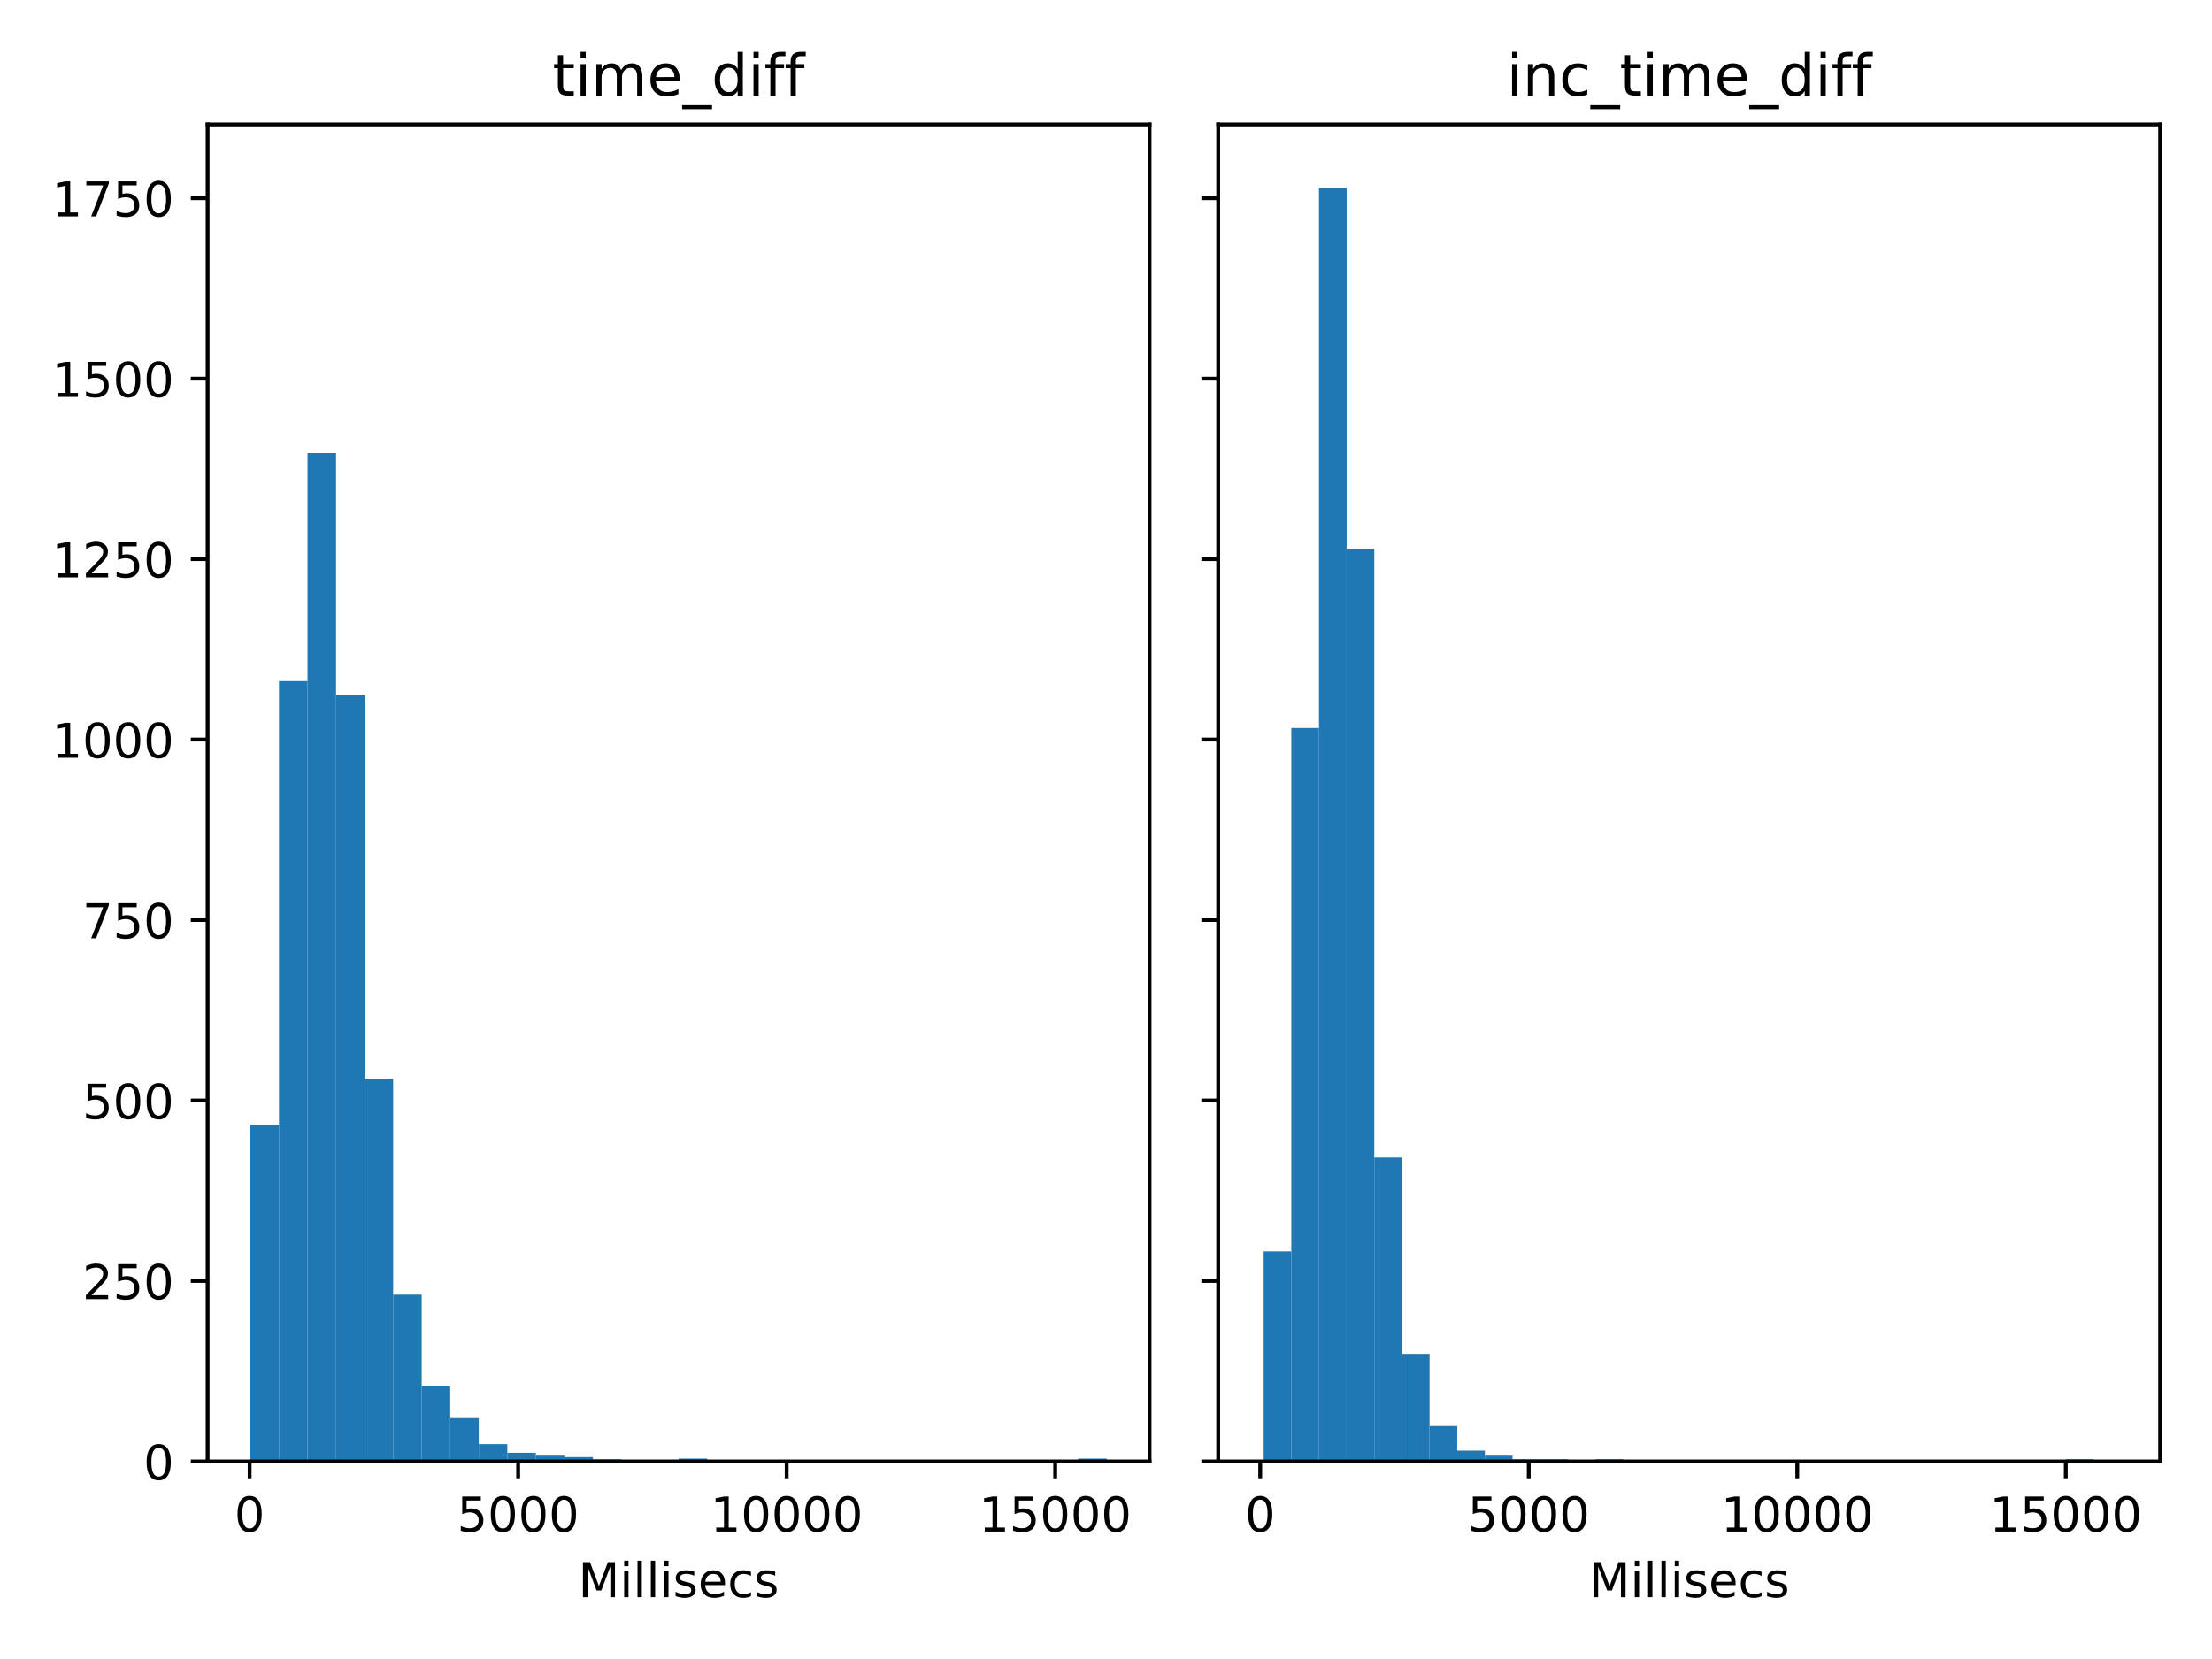 <?xml version="1.0" encoding="utf-8" standalone="no"?>
<!DOCTYPE svg PUBLIC "-//W3C//DTD SVG 1.1//EN"
  "http://www.w3.org/Graphics/SVG/1.1/DTD/svg11.dtd">
<!-- Created with matplotlib (https://matplotlib.org/) -->
<svg height="345.6pt" version="1.1" viewBox="0 0 460.8 345.6" width="460.8pt" xmlns="http://www.w3.org/2000/svg" xmlns:xlink="http://www.w3.org/1999/xlink">
 <defs>
  <style type="text/css">*{stroke-linecap:butt;stroke-linejoin:round;}</style>
 </defs>
 <g id="figure_1">
  <g id="patch_1">
   <path d="M 0 345.6 
L 460.8 345.6 
L 460.8 0 
L 0 0 
z
" style="fill:#ffffff;"/>
  </g>
  <g id="axes_1">
   <g id="patch_2">
    <path d="M 43.25 304.444 
L 239.475 304.444 
L 239.475 25.918 
L 43.25 25.918 
z
" style="fill:#ffffff;"/>
   </g>
   <g id="patch_3">
    <path clip-path="url(#p54cd528265)" d="M 52.169 304.444 
L 58.116 304.444 
L 58.116 234.369 
L 52.169 234.369 
z
" style="fill:#1f77b4;"/>
   </g>
   <g id="patch_4">
    <path clip-path="url(#p54cd528265)" d="M 58.116 304.444 
L 64.062 304.444 
L 64.062 141.888 
L 58.116 141.888 
z
" style="fill:#1f77b4;"/>
   </g>
   <g id="patch_5">
    <path clip-path="url(#p54cd528265)" d="M 64.062 304.444 
L 70.008 304.444 
L 70.008 94.369 
L 64.062 94.369 
z
" style="fill:#1f77b4;"/>
   </g>
   <g id="patch_6">
    <path clip-path="url(#p54cd528265)" d="M 70.008 304.444 
L 75.954 304.444 
L 75.954 144.745 
L 70.008 144.745 
z
" style="fill:#1f77b4;"/>
   </g>
   <g id="patch_7">
    <path clip-path="url(#p54cd528265)" d="M 75.954 304.444 
L 81.9 304.444 
L 81.9 224.745 
L 75.954 224.745 
z
" style="fill:#1f77b4;"/>
   </g>
   <g id="patch_8">
    <path clip-path="url(#p54cd528265)" d="M 81.9 304.444 
L 87.847 304.444 
L 87.847 269.707 
L 81.9 269.707 
z
" style="fill:#1f77b4;"/>
   </g>
   <g id="patch_9">
    <path clip-path="url(#p54cd528265)" d="M 87.847 304.444 
L 93.793 304.444 
L 93.793 288.805 
L 87.847 288.805 
z
" style="fill:#1f77b4;"/>
   </g>
   <g id="patch_10">
    <path clip-path="url(#p54cd528265)" d="M 93.793 304.444 
L 99.739 304.444 
L 99.739 295.421 
L 93.793 295.421 
z
" style="fill:#1f77b4;"/>
   </g>
   <g id="patch_11">
    <path clip-path="url(#p54cd528265)" d="M 99.739 304.444 
L 105.685 304.444 
L 105.685 300.835 
L 99.739 300.835 
z
" style="fill:#1f77b4;"/>
   </g>
   <g id="patch_12">
    <path clip-path="url(#p54cd528265)" d="M 105.685 304.444 
L 111.631 304.444 
L 111.631 302.639 
L 105.685 302.639 
z
" style="fill:#1f77b4;"/>
   </g>
   <g id="patch_13">
    <path clip-path="url(#p54cd528265)" d="M 111.631 304.444 
L 117.578 304.444 
L 117.578 303.241 
L 111.631 303.241 
z
" style="fill:#1f77b4;"/>
   </g>
   <g id="patch_14">
    <path clip-path="url(#p54cd528265)" d="M 117.578 304.444 
L 123.524 304.444 
L 123.524 303.541 
L 117.578 303.541 
z
" style="fill:#1f77b4;"/>
   </g>
   <g id="patch_15">
    <path clip-path="url(#p54cd528265)" d="M 123.524 304.444 
L 129.47 304.444 
L 129.47 303.993 
L 123.524 303.993 
z
" style="fill:#1f77b4;"/>
   </g>
   <g id="patch_16">
    <path clip-path="url(#p54cd528265)" d="M 129.47 304.444 
L 135.416 304.444 
L 135.416 304.293 
L 129.47 304.293 
z
" style="fill:#1f77b4;"/>
   </g>
   <g id="patch_17">
    <path clip-path="url(#p54cd528265)" d="M 135.416 304.444 
L 141.363 304.444 
L 141.363 304.293 
L 135.416 304.293 
z
" style="fill:#1f77b4;"/>
   </g>
   <g id="patch_18">
    <path clip-path="url(#p54cd528265)" d="M 141.363 304.444 
L 147.309 304.444 
L 147.309 303.842 
L 141.363 303.842 
z
" style="fill:#1f77b4;"/>
   </g>
   <g id="patch_19">
    <path clip-path="url(#p54cd528265)" d="M 147.309 304.444 
L 153.255 304.444 
L 153.255 304.444 
L 147.309 304.444 
z
" style="fill:#1f77b4;"/>
   </g>
   <g id="patch_20">
    <path clip-path="url(#p54cd528265)" d="M 153.255 304.444 
L 159.201 304.444 
L 159.201 304.444 
L 153.255 304.444 
z
" style="fill:#1f77b4;"/>
   </g>
   <g id="patch_21">
    <path clip-path="url(#p54cd528265)" d="M 159.201 304.444 
L 165.147 304.444 
L 165.147 304.293 
L 159.201 304.293 
z
" style="fill:#1f77b4;"/>
   </g>
   <g id="patch_22">
    <path clip-path="url(#p54cd528265)" d="M 165.147 304.444 
L 171.094 304.444 
L 171.094 304.444 
L 165.147 304.444 
z
" style="fill:#1f77b4;"/>
   </g>
   <g id="patch_23">
    <path clip-path="url(#p54cd528265)" d="M 171.094 304.444 
L 177.04 304.444 
L 177.04 304.293 
L 171.094 304.293 
z
" style="fill:#1f77b4;"/>
   </g>
   <g id="patch_24">
    <path clip-path="url(#p54cd528265)" d="M 177.04 304.444 
L 182.986 304.444 
L 182.986 304.293 
L 177.04 304.293 
z
" style="fill:#1f77b4;"/>
   </g>
   <g id="patch_25">
    <path clip-path="url(#p54cd528265)" d="M 182.986 304.444 
L 188.932 304.444 
L 188.932 304.293 
L 182.986 304.293 
z
" style="fill:#1f77b4;"/>
   </g>
   <g id="patch_26">
    <path clip-path="url(#p54cd528265)" d="M 188.932 304.444 
L 194.878 304.444 
L 194.878 304.293 
L 188.932 304.293 
z
" style="fill:#1f77b4;"/>
   </g>
   <g id="patch_27">
    <path clip-path="url(#p54cd528265)" d="M 194.878 304.444 
L 200.825 304.444 
L 200.825 304.293 
L 194.878 304.293 
z
" style="fill:#1f77b4;"/>
   </g>
   <g id="patch_28">
    <path clip-path="url(#p54cd528265)" d="M 200.825 304.444 
L 206.771 304.444 
L 206.771 304.444 
L 200.825 304.444 
z
" style="fill:#1f77b4;"/>
   </g>
   <g id="patch_29">
    <path clip-path="url(#p54cd528265)" d="M 206.771 304.444 
L 212.717 304.444 
L 212.717 304.444 
L 206.771 304.444 
z
" style="fill:#1f77b4;"/>
   </g>
   <g id="patch_30">
    <path clip-path="url(#p54cd528265)" d="M 212.717 304.444 
L 218.663 304.444 
L 218.663 304.444 
L 212.717 304.444 
z
" style="fill:#1f77b4;"/>
   </g>
   <g id="patch_31">
    <path clip-path="url(#p54cd528265)" d="M 218.663 304.444 
L 224.609 304.444 
L 224.609 304.444 
L 218.663 304.444 
z
" style="fill:#1f77b4;"/>
   </g>
   <g id="patch_32">
    <path clip-path="url(#p54cd528265)" d="M 224.609 304.444 
L 230.556 304.444 
L 230.556 303.842 
L 224.609 303.842 
z
" style="fill:#1f77b4;"/>
   </g>
   <g id="matplotlib.axis_1">
    <g id="xtick_1">
     <g id="line2d_1">
      <defs>
       <path d="M 0 0 
L 0 3.5 
" id="m9d63a3617b" style="stroke:#000000;stroke-width:0.8;"/>
      </defs>
      <g>
       <use style="stroke:#000000;stroke-width:0.8;" x="52.002" xlink:href="#m9d63a3617b" y="304.444"/>
      </g>
     </g>
     <g id="text_1">
      <!-- 0 -->
      <g transform="translate(48.82 319.042)scale(0.1 -0.1)">
       <defs>
        <path d="M 31.781 66.406 
Q 24.172 66.406 20.328 58.906 
Q 16.5 51.422 16.5 36.375 
Q 16.5 21.391 20.328 13.891 
Q 24.172 6.391 31.781 6.391 
Q 39.453 6.391 43.281 13.891 
Q 47.125 21.391 47.125 36.375 
Q 47.125 51.422 43.281 58.906 
Q 39.453 66.406 31.781 66.406 
z
M 31.781 74.219 
Q 44.047 74.219 50.516 64.516 
Q 56.984 54.828 56.984 36.375 
Q 56.984 17.969 50.516 8.266 
Q 44.047 -1.422 31.781 -1.422 
Q 19.531 -1.422 13.062 8.266 
Q 6.594 17.969 6.594 36.375 
Q 6.594 54.828 13.062 64.516 
Q 19.531 74.219 31.781 74.219 
z
" id="DejaVuSans-48"/>
       </defs>
       <use xlink:href="#DejaVuSans-48"/>
      </g>
     </g>
    </g>
    <g id="xtick_2">
     <g id="line2d_2">
      <g>
       <use style="stroke:#000000;stroke-width:0.8;" x="107.94" xlink:href="#m9d63a3617b" y="304.444"/>
      </g>
     </g>
     <g id="text_2">
      <!-- 5000 -->
      <g transform="translate(95.215 319.042)scale(0.1 -0.1)">
       <defs>
        <path d="M 10.797 72.906 
L 49.516 72.906 
L 49.516 64.594 
L 19.828 64.594 
L 19.828 46.734 
Q 21.969 47.469 24.109 47.828 
Q 26.266 48.188 28.422 48.188 
Q 40.625 48.188 47.75 41.5 
Q 54.891 34.812 54.891 23.391 
Q 54.891 11.625 47.562 5.094 
Q 40.234 -1.422 26.906 -1.422 
Q 22.312 -1.422 17.547 -0.641 
Q 12.797 0.141 7.719 1.703 
L 7.719 11.625 
Q 12.109 9.234 16.797 8.062 
Q 21.484 6.891 26.703 6.891 
Q 35.156 6.891 40.078 11.328 
Q 45.016 15.766 45.016 23.391 
Q 45.016 31 40.078 35.438 
Q 35.156 39.891 26.703 39.891 
Q 22.75 39.891 18.812 39.016 
Q 14.891 38.141 10.797 36.281 
z
" id="DejaVuSans-53"/>
       </defs>
       <use xlink:href="#DejaVuSans-53"/>
       <use x="63.623" xlink:href="#DejaVuSans-48"/>
       <use x="127.246" xlink:href="#DejaVuSans-48"/>
       <use x="190.869" xlink:href="#DejaVuSans-48"/>
      </g>
     </g>
    </g>
    <g id="xtick_3">
     <g id="line2d_3">
      <g>
       <use style="stroke:#000000;stroke-width:0.8;" x="163.878" xlink:href="#m9d63a3617b" y="304.444"/>
      </g>
     </g>
     <g id="text_3">
      <!-- 10000 -->
      <g transform="translate(147.971 319.042)scale(0.1 -0.1)">
       <defs>
        <path d="M 12.406 8.297 
L 28.516 8.297 
L 28.516 63.922 
L 10.984 60.406 
L 10.984 69.391 
L 28.422 72.906 
L 38.281 72.906 
L 38.281 8.297 
L 54.391 8.297 
L 54.391 0 
L 12.406 0 
z
" id="DejaVuSans-49"/>
       </defs>
       <use xlink:href="#DejaVuSans-49"/>
       <use x="63.623" xlink:href="#DejaVuSans-48"/>
       <use x="127.246" xlink:href="#DejaVuSans-48"/>
       <use x="190.869" xlink:href="#DejaVuSans-48"/>
       <use x="254.492" xlink:href="#DejaVuSans-48"/>
      </g>
     </g>
    </g>
    <g id="xtick_4">
     <g id="line2d_4">
      <g>
       <use style="stroke:#000000;stroke-width:0.8;" x="219.816" xlink:href="#m9d63a3617b" y="304.444"/>
      </g>
     </g>
     <g id="text_4">
      <!-- 15000 -->
      <g transform="translate(203.909 319.042)scale(0.1 -0.1)">
       <use xlink:href="#DejaVuSans-49"/>
       <use x="63.623" xlink:href="#DejaVuSans-53"/>
       <use x="127.246" xlink:href="#DejaVuSans-48"/>
       <use x="190.869" xlink:href="#DejaVuSans-48"/>
       <use x="254.492" xlink:href="#DejaVuSans-48"/>
      </g>
     </g>
    </g>
    <g id="text_5">
     <!-- Millisecs -->
     <g transform="translate(120.457 332.72)scale(0.1 -0.1)">
      <defs>
       <path d="M 9.812 72.906 
L 24.516 72.906 
L 43.109 23.297 
L 61.812 72.906 
L 76.516 72.906 
L 76.516 0 
L 66.891 0 
L 66.891 64.016 
L 48.094 14.016 
L 38.188 14.016 
L 19.391 64.016 
L 19.391 0 
L 9.812 0 
z
" id="DejaVuSans-77"/>
       <path d="M 9.422 54.688 
L 18.406 54.688 
L 18.406 0 
L 9.422 0 
z
M 9.422 75.984 
L 18.406 75.984 
L 18.406 64.594 
L 9.422 64.594 
z
" id="DejaVuSans-105"/>
       <path d="M 9.422 75.984 
L 18.406 75.984 
L 18.406 0 
L 9.422 0 
z
" id="DejaVuSans-108"/>
       <path d="M 44.281 53.078 
L 44.281 44.578 
Q 40.484 46.531 36.375 47.5 
Q 32.281 48.484 27.875 48.484 
Q 21.188 48.484 17.844 46.438 
Q 14.5 44.391 14.5 40.281 
Q 14.5 37.156 16.891 35.375 
Q 19.281 33.594 26.516 31.984 
L 29.594 31.297 
Q 39.156 29.25 43.188 25.516 
Q 47.219 21.781 47.219 15.094 
Q 47.219 7.469 41.188 3.016 
Q 35.156 -1.422 24.609 -1.422 
Q 20.219 -1.422 15.453 -0.562 
Q 10.688 0.297 5.422 2 
L 5.422 11.281 
Q 10.406 8.688 15.234 7.391 
Q 20.062 6.109 24.812 6.109 
Q 31.156 6.109 34.562 8.281 
Q 37.984 10.453 37.984 14.406 
Q 37.984 18.062 35.516 20.016 
Q 33.062 21.969 24.703 23.781 
L 21.578 24.516 
Q 13.234 26.266 9.516 29.906 
Q 5.812 33.547 5.812 39.891 
Q 5.812 47.609 11.281 51.797 
Q 16.75 56 26.812 56 
Q 31.781 56 36.172 55.266 
Q 40.578 54.547 44.281 53.078 
z
" id="DejaVuSans-115"/>
       <path d="M 56.203 29.594 
L 56.203 25.203 
L 14.891 25.203 
Q 15.484 15.922 20.484 11.062 
Q 25.484 6.203 34.422 6.203 
Q 39.594 6.203 44.453 7.469 
Q 49.312 8.734 54.109 11.281 
L 54.109 2.781 
Q 49.266 0.734 44.188 -0.344 
Q 39.109 -1.422 33.891 -1.422 
Q 20.797 -1.422 13.156 6.188 
Q 5.516 13.812 5.516 26.812 
Q 5.516 40.234 12.766 48.109 
Q 20.016 56 32.328 56 
Q 43.359 56 49.781 48.891 
Q 56.203 41.797 56.203 29.594 
z
M 47.219 32.234 
Q 47.125 39.594 43.094 43.984 
Q 39.062 48.391 32.422 48.391 
Q 24.906 48.391 20.391 44.141 
Q 15.875 39.891 15.188 32.172 
z
" id="DejaVuSans-101"/>
       <path d="M 48.781 52.594 
L 48.781 44.188 
Q 44.969 46.297 41.141 47.344 
Q 37.312 48.391 33.406 48.391 
Q 24.656 48.391 19.812 42.844 
Q 14.984 37.312 14.984 27.297 
Q 14.984 17.281 19.812 11.734 
Q 24.656 6.203 33.406 6.203 
Q 37.312 6.203 41.141 7.25 
Q 44.969 8.297 48.781 10.406 
L 48.781 2.094 
Q 45.016 0.344 40.984 -0.531 
Q 36.969 -1.422 32.422 -1.422 
Q 20.062 -1.422 12.781 6.344 
Q 5.516 14.109 5.516 27.297 
Q 5.516 40.672 12.859 48.328 
Q 20.219 56 33.016 56 
Q 37.156 56 41.109 55.141 
Q 45.062 54.297 48.781 52.594 
z
" id="DejaVuSans-99"/>
      </defs>
      <use xlink:href="#DejaVuSans-77"/>
      <use x="86.279" xlink:href="#DejaVuSans-105"/>
      <use x="114.062" xlink:href="#DejaVuSans-108"/>
      <use x="141.846" xlink:href="#DejaVuSans-108"/>
      <use x="169.629" xlink:href="#DejaVuSans-105"/>
      <use x="197.412" xlink:href="#DejaVuSans-115"/>
      <use x="249.512" xlink:href="#DejaVuSans-101"/>
      <use x="311.035" xlink:href="#DejaVuSans-99"/>
      <use x="366.016" xlink:href="#DejaVuSans-115"/>
     </g>
    </g>
   </g>
   <g id="matplotlib.axis_2">
    <g id="ytick_1">
     <g id="line2d_5">
      <defs>
       <path d="M 0 0 
L -3.5 0 
" id="mb440390a74" style="stroke:#000000;stroke-width:0.8;"/>
      </defs>
      <g>
       <use style="stroke:#000000;stroke-width:0.8;" x="43.25" xlink:href="#mb440390a74" y="304.444"/>
      </g>
     </g>
     <g id="text_6">
      <!-- 0 -->
      <g transform="translate(29.887 308.243)scale(0.1 -0.1)">
       <use xlink:href="#DejaVuSans-48"/>
      </g>
     </g>
    </g>
    <g id="ytick_2">
     <g id="line2d_6">
      <g>
       <use style="stroke:#000000;stroke-width:0.8;" x="43.25" xlink:href="#mb440390a74" y="266.85"/>
      </g>
     </g>
     <g id="text_7">
      <!-- 250 -->
      <g transform="translate(17.163 270.649)scale(0.1 -0.1)">
       <defs>
        <path d="M 19.188 8.297 
L 53.609 8.297 
L 53.609 0 
L 7.328 0 
L 7.328 8.297 
Q 12.938 14.109 22.625 23.891 
Q 32.328 33.688 34.812 36.531 
Q 39.547 41.844 41.422 45.531 
Q 43.312 49.219 43.312 52.781 
Q 43.312 58.594 39.234 62.25 
Q 35.156 65.922 28.609 65.922 
Q 23.969 65.922 18.812 64.312 
Q 13.672 62.703 7.812 59.422 
L 7.812 69.391 
Q 13.766 71.781 18.938 73 
Q 24.125 74.219 28.422 74.219 
Q 39.75 74.219 46.484 68.547 
Q 53.219 62.891 53.219 53.422 
Q 53.219 48.922 51.531 44.891 
Q 49.859 40.875 45.406 35.406 
Q 44.188 33.984 37.641 27.219 
Q 31.109 20.453 19.188 8.297 
z
" id="DejaVuSans-50"/>
       </defs>
       <use xlink:href="#DejaVuSans-50"/>
       <use x="63.623" xlink:href="#DejaVuSans-53"/>
       <use x="127.246" xlink:href="#DejaVuSans-48"/>
      </g>
     </g>
    </g>
    <g id="ytick_3">
     <g id="line2d_7">
      <g>
       <use style="stroke:#000000;stroke-width:0.8;" x="43.25" xlink:href="#mb440390a74" y="229.256"/>
      </g>
     </g>
     <g id="text_8">
      <!-- 500 -->
      <g transform="translate(17.163 233.055)scale(0.1 -0.1)">
       <use xlink:href="#DejaVuSans-53"/>
       <use x="63.623" xlink:href="#DejaVuSans-48"/>
       <use x="127.246" xlink:href="#DejaVuSans-48"/>
      </g>
     </g>
    </g>
    <g id="ytick_4">
     <g id="line2d_8">
      <g>
       <use style="stroke:#000000;stroke-width:0.8;" x="43.25" xlink:href="#mb440390a74" y="191.662"/>
      </g>
     </g>
     <g id="text_9">
      <!-- 750 -->
      <g transform="translate(17.163 195.461)scale(0.1 -0.1)">
       <defs>
        <path d="M 8.203 72.906 
L 55.078 72.906 
L 55.078 68.703 
L 28.609 0 
L 18.312 0 
L 43.219 64.594 
L 8.203 64.594 
z
" id="DejaVuSans-55"/>
       </defs>
       <use xlink:href="#DejaVuSans-55"/>
       <use x="63.623" xlink:href="#DejaVuSans-53"/>
       <use x="127.246" xlink:href="#DejaVuSans-48"/>
      </g>
     </g>
    </g>
    <g id="ytick_5">
     <g id="line2d_9">
      <g>
       <use style="stroke:#000000;stroke-width:0.8;" x="43.25" xlink:href="#mb440390a74" y="154.068"/>
      </g>
     </g>
     <g id="text_10">
      <!-- 1000 -->
      <g transform="translate(10.8 157.867)scale(0.1 -0.1)">
       <use xlink:href="#DejaVuSans-49"/>
       <use x="63.623" xlink:href="#DejaVuSans-48"/>
       <use x="127.246" xlink:href="#DejaVuSans-48"/>
       <use x="190.869" xlink:href="#DejaVuSans-48"/>
      </g>
     </g>
    </g>
    <g id="ytick_6">
     <g id="line2d_10">
      <g>
       <use style="stroke:#000000;stroke-width:0.8;" x="43.25" xlink:href="#mb440390a74" y="116.474"/>
      </g>
     </g>
     <g id="text_11">
      <!-- 1250 -->
      <g transform="translate(10.8 120.274)scale(0.1 -0.1)">
       <use xlink:href="#DejaVuSans-49"/>
       <use x="63.623" xlink:href="#DejaVuSans-50"/>
       <use x="127.246" xlink:href="#DejaVuSans-53"/>
       <use x="190.869" xlink:href="#DejaVuSans-48"/>
      </g>
     </g>
    </g>
    <g id="ytick_7">
     <g id="line2d_11">
      <g>
       <use style="stroke:#000000;stroke-width:0.8;" x="43.25" xlink:href="#mb440390a74" y="78.88"/>
      </g>
     </g>
     <g id="text_12">
      <!-- 1500 -->
      <g transform="translate(10.8 82.68)scale(0.1 -0.1)">
       <use xlink:href="#DejaVuSans-49"/>
       <use x="63.623" xlink:href="#DejaVuSans-53"/>
       <use x="127.246" xlink:href="#DejaVuSans-48"/>
       <use x="190.869" xlink:href="#DejaVuSans-48"/>
      </g>
     </g>
    </g>
    <g id="ytick_8">
     <g id="line2d_12">
      <g>
       <use style="stroke:#000000;stroke-width:0.8;" x="43.25" xlink:href="#mb440390a74" y="41.287"/>
      </g>
     </g>
     <g id="text_13">
      <!-- 1750 -->
      <g transform="translate(10.8 45.086)scale(0.1 -0.1)">
       <use xlink:href="#DejaVuSans-49"/>
       <use x="63.623" xlink:href="#DejaVuSans-55"/>
       <use x="127.246" xlink:href="#DejaVuSans-53"/>
       <use x="190.869" xlink:href="#DejaVuSans-48"/>
      </g>
     </g>
    </g>
   </g>
   <g id="patch_33">
    <path d="M 43.25 304.444 
L 43.25 25.918 
" style="fill:none;stroke:#000000;stroke-linecap:square;stroke-linejoin:miter;stroke-width:0.8;"/>
   </g>
   <g id="patch_34">
    <path d="M 239.475 304.444 
L 239.475 25.918 
" style="fill:none;stroke:#000000;stroke-linecap:square;stroke-linejoin:miter;stroke-width:0.8;"/>
   </g>
   <g id="patch_35">
    <path d="M 43.25 304.444 
L 239.475 304.444 
" style="fill:none;stroke:#000000;stroke-linecap:square;stroke-linejoin:miter;stroke-width:0.8;"/>
   </g>
   <g id="patch_36">
    <path d="M 43.25 25.918 
L 239.475 25.918 
" style="fill:none;stroke:#000000;stroke-linecap:square;stroke-linejoin:miter;stroke-width:0.8;"/>
   </g>
   <g id="text_14">
    <!-- time_diff -->
    <g transform="translate(115.107 19.918)scale(0.12 -0.12)">
     <defs>
      <path d="M 18.312 70.219 
L 18.312 54.688 
L 36.812 54.688 
L 36.812 47.703 
L 18.312 47.703 
L 18.312 18.016 
Q 18.312 11.328 20.141 9.422 
Q 21.969 7.516 27.594 7.516 
L 36.812 7.516 
L 36.812 0 
L 27.594 0 
Q 17.188 0 13.234 3.875 
Q 9.281 7.766 9.281 18.016 
L 9.281 47.703 
L 2.688 47.703 
L 2.688 54.688 
L 9.281 54.688 
L 9.281 70.219 
z
" id="DejaVuSans-116"/>
      <path d="M 52 44.188 
Q 55.375 50.25 60.062 53.125 
Q 64.75 56 71.094 56 
Q 79.641 56 84.281 50.016 
Q 88.922 44.047 88.922 33.016 
L 88.922 0 
L 79.891 0 
L 79.891 32.719 
Q 79.891 40.578 77.094 44.375 
Q 74.312 48.188 68.609 48.188 
Q 61.625 48.188 57.562 43.547 
Q 53.516 38.922 53.516 30.906 
L 53.516 0 
L 44.484 0 
L 44.484 32.719 
Q 44.484 40.625 41.703 44.406 
Q 38.922 48.188 33.109 48.188 
Q 26.219 48.188 22.156 43.531 
Q 18.109 38.875 18.109 30.906 
L 18.109 0 
L 9.078 0 
L 9.078 54.688 
L 18.109 54.688 
L 18.109 46.188 
Q 21.188 51.219 25.484 53.609 
Q 29.781 56 35.688 56 
Q 41.656 56 45.828 52.969 
Q 50 49.953 52 44.188 
z
" id="DejaVuSans-109"/>
      <path d="M 50.984 -16.609 
L 50.984 -23.578 
L -0.984 -23.578 
L -0.984 -16.609 
z
" id="DejaVuSans-95"/>
      <path d="M 45.406 46.391 
L 45.406 75.984 
L 54.391 75.984 
L 54.391 0 
L 45.406 0 
L 45.406 8.203 
Q 42.578 3.328 38.25 0.953 
Q 33.938 -1.422 27.875 -1.422 
Q 17.969 -1.422 11.734 6.484 
Q 5.516 14.406 5.516 27.297 
Q 5.516 40.188 11.734 48.094 
Q 17.969 56 27.875 56 
Q 33.938 56 38.25 53.625 
Q 42.578 51.266 45.406 46.391 
z
M 14.797 27.297 
Q 14.797 17.391 18.875 11.75 
Q 22.953 6.109 30.078 6.109 
Q 37.203 6.109 41.297 11.75 
Q 45.406 17.391 45.406 27.297 
Q 45.406 37.203 41.297 42.844 
Q 37.203 48.484 30.078 48.484 
Q 22.953 48.484 18.875 42.844 
Q 14.797 37.203 14.797 27.297 
z
" id="DejaVuSans-100"/>
      <path d="M 37.109 75.984 
L 37.109 68.5 
L 28.516 68.5 
Q 23.688 68.5 21.797 66.547 
Q 19.922 64.594 19.922 59.516 
L 19.922 54.688 
L 34.719 54.688 
L 34.719 47.703 
L 19.922 47.703 
L 19.922 0 
L 10.891 0 
L 10.891 47.703 
L 2.297 47.703 
L 2.297 54.688 
L 10.891 54.688 
L 10.891 58.5 
Q 10.891 67.625 15.141 71.797 
Q 19.391 75.984 28.609 75.984 
z
" id="DejaVuSans-102"/>
     </defs>
     <use xlink:href="#DejaVuSans-116"/>
     <use x="39.209" xlink:href="#DejaVuSans-105"/>
     <use x="66.992" xlink:href="#DejaVuSans-109"/>
     <use x="164.404" xlink:href="#DejaVuSans-101"/>
     <use x="225.928" xlink:href="#DejaVuSans-95"/>
     <use x="275.928" xlink:href="#DejaVuSans-100"/>
     <use x="339.404" xlink:href="#DejaVuSans-105"/>
     <use x="367.188" xlink:href="#DejaVuSans-102"/>
     <use x="402.393" xlink:href="#DejaVuSans-102"/>
    </g>
   </g>
  </g>
  <g id="axes_2">
   <g id="patch_37">
    <path d="M 253.775 304.444 
L 450 304.444 
L 450 25.918 
L 253.775 25.918 
z
" style="fill:#ffffff;"/>
   </g>
   <g id="patch_38">
    <path clip-path="url(#pb382086619)" d="M 263.243 304.444 
L 269.003 304.444 
L 269.003 260.684 
L 263.243 260.684 
z
" style="fill:#1f77b4;"/>
   </g>
   <g id="patch_39">
    <path clip-path="url(#pb382086619)" d="M 269.003 304.444 
L 274.764 304.444 
L 274.764 151.662 
L 269.003 151.662 
z
" style="fill:#1f77b4;"/>
   </g>
   <g id="patch_40">
    <path clip-path="url(#pb382086619)" d="M 274.764 304.444 
L 280.525 304.444 
L 280.525 39.181 
L 274.764 39.181 
z
" style="fill:#1f77b4;"/>
   </g>
   <g id="patch_41">
    <path clip-path="url(#pb382086619)" d="M 280.525 304.444 
L 286.286 304.444 
L 286.286 114.369 
L 280.525 114.369 
z
" style="fill:#1f77b4;"/>
   </g>
   <g id="patch_42">
    <path clip-path="url(#pb382086619)" d="M 286.286 304.444 
L 292.047 304.444 
L 292.047 241.136 
L 286.286 241.136 
z
" style="fill:#1f77b4;"/>
   </g>
   <g id="patch_43">
    <path clip-path="url(#pb382086619)" d="M 292.047 304.444 
L 297.808 304.444 
L 297.808 282.038 
L 292.047 282.038 
z
" style="fill:#1f77b4;"/>
   </g>
   <g id="patch_44">
    <path clip-path="url(#pb382086619)" d="M 297.808 304.444 
L 303.569 304.444 
L 303.569 297.075 
L 297.808 297.075 
z
" style="fill:#1f77b4;"/>
   </g>
   <g id="patch_45">
    <path clip-path="url(#pb382086619)" d="M 303.569 304.444 
L 309.329 304.444 
L 309.329 302.188 
L 303.569 302.188 
z
" style="fill:#1f77b4;"/>
   </g>
   <g id="patch_46">
    <path clip-path="url(#pb382086619)" d="M 309.329 304.444 
L 315.09 304.444 
L 315.09 303.241 
L 309.329 303.241 
z
" style="fill:#1f77b4;"/>
   </g>
   <g id="patch_47">
    <path clip-path="url(#pb382086619)" d="M 315.09 304.444 
L 320.851 304.444 
L 320.851 303.993 
L 315.09 303.993 
z
" style="fill:#1f77b4;"/>
   </g>
   <g id="patch_48">
    <path clip-path="url(#pb382086619)" d="M 320.851 304.444 
L 326.612 304.444 
L 326.612 303.993 
L 320.851 303.993 
z
" style="fill:#1f77b4;"/>
   </g>
   <g id="patch_49">
    <path clip-path="url(#pb382086619)" d="M 326.612 304.444 
L 332.373 304.444 
L 332.373 304.143 
L 326.612 304.143 
z
" style="fill:#1f77b4;"/>
   </g>
   <g id="patch_50">
    <path clip-path="url(#pb382086619)" d="M 332.373 304.444 
L 338.134 304.444 
L 338.134 303.993 
L 332.373 303.993 
z
" style="fill:#1f77b4;"/>
   </g>
   <g id="patch_51">
    <path clip-path="url(#pb382086619)" d="M 338.134 304.444 
L 343.895 304.444 
L 343.895 304.444 
L 338.134 304.444 
z
" style="fill:#1f77b4;"/>
   </g>
   <g id="patch_52">
    <path clip-path="url(#pb382086619)" d="M 343.895 304.444 
L 349.656 304.444 
L 349.656 304.143 
L 343.895 304.143 
z
" style="fill:#1f77b4;"/>
   </g>
   <g id="patch_53">
    <path clip-path="url(#pb382086619)" d="M 349.656 304.444 
L 355.416 304.444 
L 355.416 304.444 
L 349.656 304.444 
z
" style="fill:#1f77b4;"/>
   </g>
   <g id="patch_54">
    <path clip-path="url(#pb382086619)" d="M 355.416 304.444 
L 361.177 304.444 
L 361.177 304.293 
L 355.416 304.293 
z
" style="fill:#1f77b4;"/>
   </g>
   <g id="patch_55">
    <path clip-path="url(#pb382086619)" d="M 361.177 304.444 
L 366.938 304.444 
L 366.938 304.444 
L 361.177 304.444 
z
" style="fill:#1f77b4;"/>
   </g>
   <g id="patch_56">
    <path clip-path="url(#pb382086619)" d="M 366.938 304.444 
L 372.699 304.444 
L 372.699 304.444 
L 366.938 304.444 
z
" style="fill:#1f77b4;"/>
   </g>
   <g id="patch_57">
    <path clip-path="url(#pb382086619)" d="M 372.699 304.444 
L 378.46 304.444 
L 378.46 304.444 
L 372.699 304.444 
z
" style="fill:#1f77b4;"/>
   </g>
   <g id="patch_58">
    <path clip-path="url(#pb382086619)" d="M 378.46 304.444 
L 384.221 304.444 
L 384.221 304.143 
L 378.46 304.143 
z
" style="fill:#1f77b4;"/>
   </g>
   <g id="patch_59">
    <path clip-path="url(#pb382086619)" d="M 384.221 304.444 
L 389.982 304.444 
L 389.982 304.444 
L 384.221 304.444 
z
" style="fill:#1f77b4;"/>
   </g>
   <g id="patch_60">
    <path clip-path="url(#pb382086619)" d="M 389.982 304.444 
L 395.743 304.444 
L 395.743 304.293 
L 389.982 304.293 
z
" style="fill:#1f77b4;"/>
   </g>
   <g id="patch_61">
    <path clip-path="url(#pb382086619)" d="M 395.743 304.444 
L 401.503 304.444 
L 401.503 304.293 
L 395.743 304.293 
z
" style="fill:#1f77b4;"/>
   </g>
   <g id="patch_62">
    <path clip-path="url(#pb382086619)" d="M 401.503 304.444 
L 407.264 304.444 
L 407.264 304.293 
L 401.503 304.293 
z
" style="fill:#1f77b4;"/>
   </g>
   <g id="patch_63">
    <path clip-path="url(#pb382086619)" d="M 407.264 304.444 
L 413.025 304.444 
L 413.025 304.444 
L 407.264 304.444 
z
" style="fill:#1f77b4;"/>
   </g>
   <g id="patch_64">
    <path clip-path="url(#pb382086619)" d="M 413.025 304.444 
L 418.786 304.444 
L 418.786 304.444 
L 413.025 304.444 
z
" style="fill:#1f77b4;"/>
   </g>
   <g id="patch_65">
    <path clip-path="url(#pb382086619)" d="M 418.786 304.444 
L 424.547 304.444 
L 424.547 304.293 
L 418.786 304.293 
z
" style="fill:#1f77b4;"/>
   </g>
   <g id="patch_66">
    <path clip-path="url(#pb382086619)" d="M 424.547 304.444 
L 430.308 304.444 
L 430.308 304.444 
L 424.547 304.444 
z
" style="fill:#1f77b4;"/>
   </g>
   <g id="patch_67">
    <path clip-path="url(#pb382086619)" d="M 430.308 304.444 
L 436.069 304.444 
L 436.069 303.993 
L 430.308 303.993 
z
" style="fill:#1f77b4;"/>
   </g>
   <g id="matplotlib.axis_3">
    <g id="xtick_5">
     <g id="line2d_13">
      <g>
       <use style="stroke:#000000;stroke-width:0.8;" x="262.527" xlink:href="#m9d63a3617b" y="304.444"/>
      </g>
     </g>
     <g id="text_15">
      <!-- 0 -->
      <g transform="translate(259.345 319.042)scale(0.1 -0.1)">
       <use xlink:href="#DejaVuSans-48"/>
      </g>
     </g>
    </g>
    <g id="xtick_6">
     <g id="line2d_14">
      <g>
       <use style="stroke:#000000;stroke-width:0.8;" x="318.465" xlink:href="#m9d63a3617b" y="304.444"/>
      </g>
     </g>
     <g id="text_16">
      <!-- 5000 -->
      <g transform="translate(305.74 319.042)scale(0.1 -0.1)">
       <use xlink:href="#DejaVuSans-53"/>
       <use x="63.623" xlink:href="#DejaVuSans-48"/>
       <use x="127.246" xlink:href="#DejaVuSans-48"/>
       <use x="190.869" xlink:href="#DejaVuSans-48"/>
      </g>
     </g>
    </g>
    <g id="xtick_7">
     <g id="line2d_15">
      <g>
       <use style="stroke:#000000;stroke-width:0.8;" x="374.403" xlink:href="#m9d63a3617b" y="304.444"/>
      </g>
     </g>
     <g id="text_17">
      <!-- 10000 -->
      <g transform="translate(358.496 319.042)scale(0.1 -0.1)">
       <use xlink:href="#DejaVuSans-49"/>
       <use x="63.623" xlink:href="#DejaVuSans-48"/>
       <use x="127.246" xlink:href="#DejaVuSans-48"/>
       <use x="190.869" xlink:href="#DejaVuSans-48"/>
       <use x="254.492" xlink:href="#DejaVuSans-48"/>
      </g>
     </g>
    </g>
    <g id="xtick_8">
     <g id="line2d_16">
      <g>
       <use style="stroke:#000000;stroke-width:0.8;" x="430.341" xlink:href="#m9d63a3617b" y="304.444"/>
      </g>
     </g>
     <g id="text_18">
      <!-- 15000 -->
      <g transform="translate(414.434 319.042)scale(0.1 -0.1)">
       <use xlink:href="#DejaVuSans-49"/>
       <use x="63.623" xlink:href="#DejaVuSans-53"/>
       <use x="127.246" xlink:href="#DejaVuSans-48"/>
       <use x="190.869" xlink:href="#DejaVuSans-48"/>
       <use x="254.492" xlink:href="#DejaVuSans-48"/>
      </g>
     </g>
    </g>
    <g id="text_19">
     <!-- Millisecs -->
     <g transform="translate(330.982 332.72)scale(0.1 -0.1)">
      <use xlink:href="#DejaVuSans-77"/>
      <use x="86.279" xlink:href="#DejaVuSans-105"/>
      <use x="114.062" xlink:href="#DejaVuSans-108"/>
      <use x="141.846" xlink:href="#DejaVuSans-108"/>
      <use x="169.629" xlink:href="#DejaVuSans-105"/>
      <use x="197.412" xlink:href="#DejaVuSans-115"/>
      <use x="249.512" xlink:href="#DejaVuSans-101"/>
      <use x="311.035" xlink:href="#DejaVuSans-99"/>
      <use x="366.016" xlink:href="#DejaVuSans-115"/>
     </g>
    </g>
   </g>
   <g id="matplotlib.axis_4">
    <g id="ytick_9">
     <g id="line2d_17">
      <g>
       <use style="stroke:#000000;stroke-width:0.8;" x="253.775" xlink:href="#mb440390a74" y="304.444"/>
      </g>
     </g>
    </g>
    <g id="ytick_10">
     <g id="line2d_18">
      <g>
       <use style="stroke:#000000;stroke-width:0.8;" x="253.775" xlink:href="#mb440390a74" y="266.85"/>
      </g>
     </g>
    </g>
    <g id="ytick_11">
     <g id="line2d_19">
      <g>
       <use style="stroke:#000000;stroke-width:0.8;" x="253.775" xlink:href="#mb440390a74" y="229.256"/>
      </g>
     </g>
    </g>
    <g id="ytick_12">
     <g id="line2d_20">
      <g>
       <use style="stroke:#000000;stroke-width:0.8;" x="253.775" xlink:href="#mb440390a74" y="191.662"/>
      </g>
     </g>
    </g>
    <g id="ytick_13">
     <g id="line2d_21">
      <g>
       <use style="stroke:#000000;stroke-width:0.8;" x="253.775" xlink:href="#mb440390a74" y="154.068"/>
      </g>
     </g>
    </g>
    <g id="ytick_14">
     <g id="line2d_22">
      <g>
       <use style="stroke:#000000;stroke-width:0.8;" x="253.775" xlink:href="#mb440390a74" y="116.474"/>
      </g>
     </g>
    </g>
    <g id="ytick_15">
     <g id="line2d_23">
      <g>
       <use style="stroke:#000000;stroke-width:0.8;" x="253.775" xlink:href="#mb440390a74" y="78.88"/>
      </g>
     </g>
    </g>
    <g id="ytick_16">
     <g id="line2d_24">
      <g>
       <use style="stroke:#000000;stroke-width:0.8;" x="253.775" xlink:href="#mb440390a74" y="41.287"/>
      </g>
     </g>
    </g>
   </g>
   <g id="patch_68">
    <path d="M 253.775 304.444 
L 253.775 25.918 
" style="fill:none;stroke:#000000;stroke-linecap:square;stroke-linejoin:miter;stroke-width:0.8;"/>
   </g>
   <g id="patch_69">
    <path d="M 450 304.444 
L 450 25.918 
" style="fill:none;stroke:#000000;stroke-linecap:square;stroke-linejoin:miter;stroke-width:0.8;"/>
   </g>
   <g id="patch_70">
    <path d="M 253.775 304.444 
L 450 304.444 
" style="fill:none;stroke:#000000;stroke-linecap:square;stroke-linejoin:miter;stroke-width:0.8;"/>
   </g>
   <g id="patch_71">
    <path d="M 253.775 25.918 
L 450 25.918 
" style="fill:none;stroke:#000000;stroke-linecap:square;stroke-linejoin:miter;stroke-width:0.8;"/>
   </g>
   <g id="text_20">
    <!-- inc_time_diff -->
    <g transform="translate(313.863 19.918)scale(0.12 -0.12)">
     <defs>
      <path d="M 54.891 33.016 
L 54.891 0 
L 45.906 0 
L 45.906 32.719 
Q 45.906 40.484 42.875 44.328 
Q 39.844 48.188 33.797 48.188 
Q 26.516 48.188 22.312 43.547 
Q 18.109 38.922 18.109 30.906 
L 18.109 0 
L 9.078 0 
L 9.078 54.688 
L 18.109 54.688 
L 18.109 46.188 
Q 21.344 51.125 25.703 53.562 
Q 30.078 56 35.797 56 
Q 45.219 56 50.047 50.172 
Q 54.891 44.344 54.891 33.016 
z
" id="DejaVuSans-110"/>
     </defs>
     <use xlink:href="#DejaVuSans-105"/>
     <use x="27.783" xlink:href="#DejaVuSans-110"/>
     <use x="91.162" xlink:href="#DejaVuSans-99"/>
     <use x="146.143" xlink:href="#DejaVuSans-95"/>
     <use x="196.143" xlink:href="#DejaVuSans-116"/>
     <use x="235.352" xlink:href="#DejaVuSans-105"/>
     <use x="263.135" xlink:href="#DejaVuSans-109"/>
     <use x="360.547" xlink:href="#DejaVuSans-101"/>
     <use x="422.07" xlink:href="#DejaVuSans-95"/>
     <use x="472.07" xlink:href="#DejaVuSans-100"/>
     <use x="535.547" xlink:href="#DejaVuSans-105"/>
     <use x="563.33" xlink:href="#DejaVuSans-102"/>
     <use x="598.535" xlink:href="#DejaVuSans-102"/>
    </g>
   </g>
  </g>
 </g>
 <defs>
  <clipPath id="p54cd528265">
   <rect height="278.526" width="196.225" x="43.25" y="25.918"/>
  </clipPath>
  <clipPath id="pb382086619">
   <rect height="278.526" width="196.225" x="253.775" y="25.918"/>
  </clipPath>
 </defs>
</svg>
